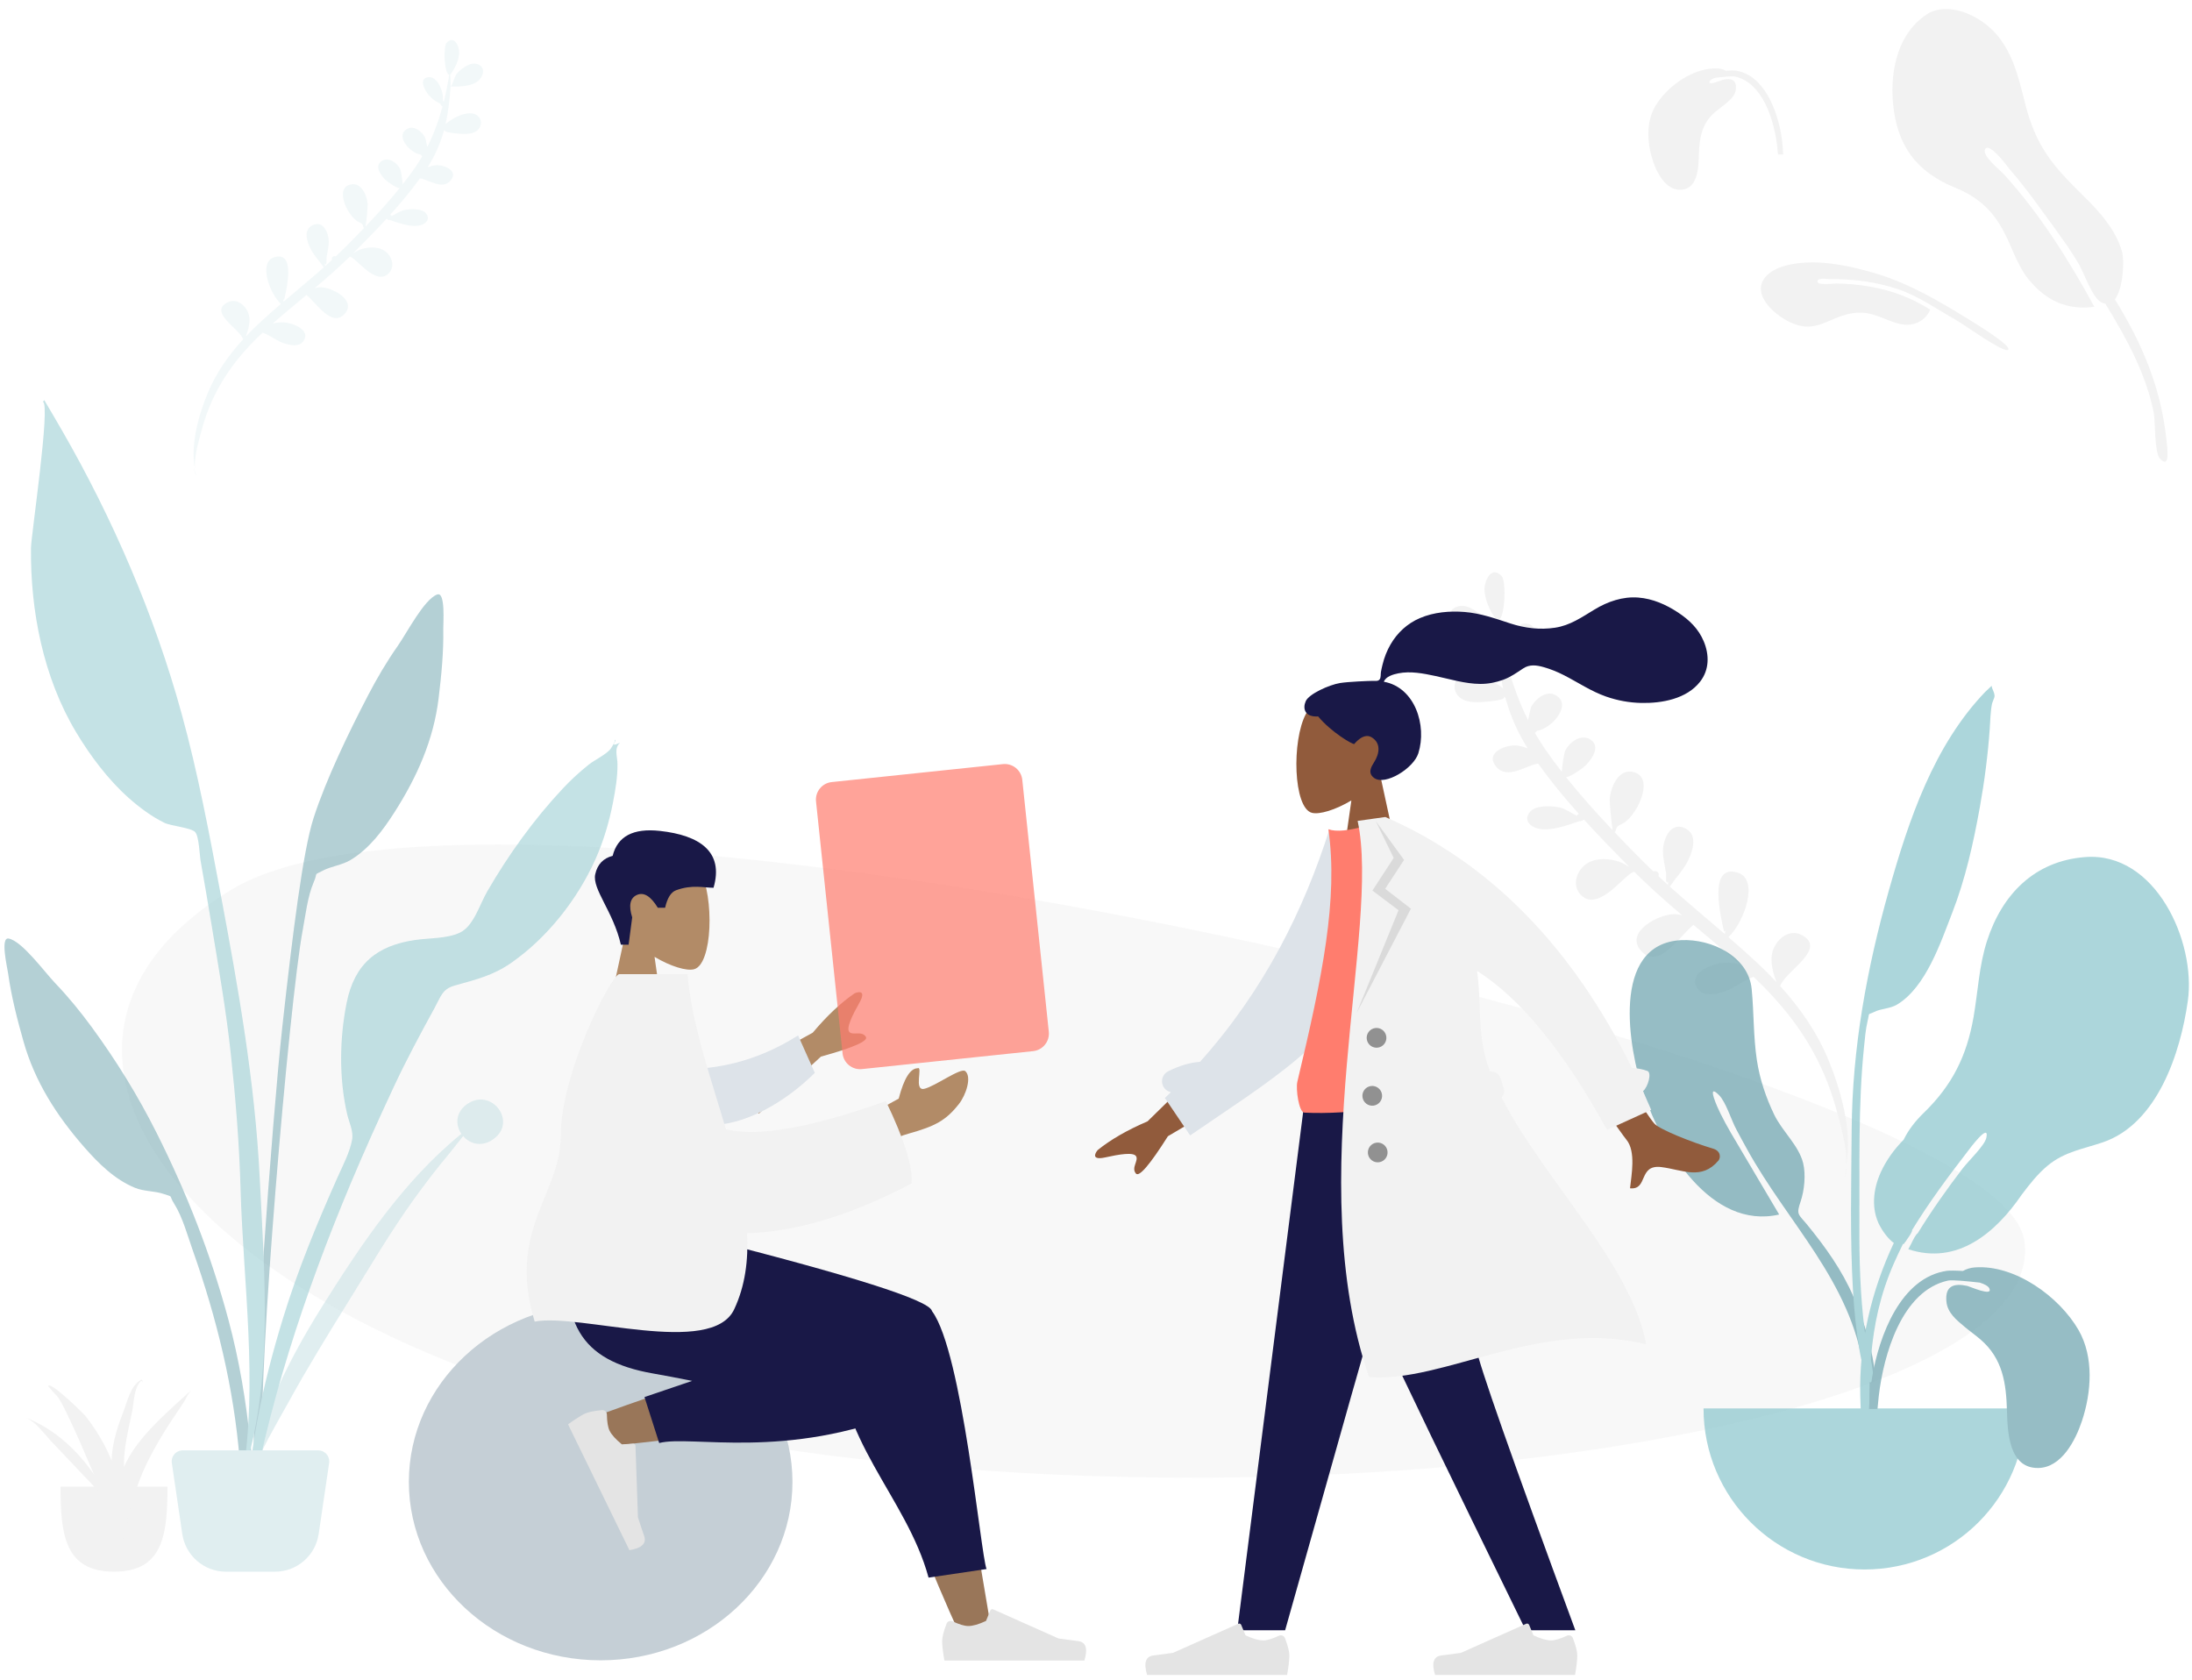 <?xml version="1.0" encoding="UTF-8"?>
<svg width="398px" height="305px" viewBox="0 0 398 305" version="1.1" xmlns="http://www.w3.org/2000/svg" xmlns:xlink="http://www.w3.org/1999/xlink">
    <!-- Generator: Sketch 53.2 (72643) - https://sketchapp.com -->
    <title>Group 5</title>
    <desc>Created with Sketch.</desc>
    <defs>
        <filter x="-0.2%" y="-0.5%" width="100.3%" height="101.0%" filterUnits="objectBoundingBox" id="filter-1">
            <feOffset dx="0" dy="1" in="SourceAlpha" result="shadowOffsetOuter1"></feOffset>
            <feColorMatrix values="0 0 0 0 0.875   0 0 0 0 0.875   0 0 0 0 0.875  0 0 0 1 0" type="matrix" in="shadowOffsetOuter1" result="shadowMatrixOuter1"></feColorMatrix>
            <feMerge>
                <feMergeNode in="shadowMatrixOuter1"></feMergeNode>
                <feMergeNode in="SourceGraphic"></feMergeNode>
            </feMerge>
        </filter>
    </defs>
    <g id="Gratitude-V1---Web-Landing-Pages" stroke="none" stroke-width="1" fill="none" fill-rule="evenodd">
        <g id="Splash_1-Copy-2" transform="translate(-1018, -140)">
            <g id="Group-Copy-3" filter="url(#filter-1)" transform="translate(2, 2)">
                <g id="Text-Block" transform="translate(250, 133)">
                    <g id="Group-5">
                        <g transform="translate(758, 0)">
                            <g id="Scene/Plants">
                                <g id="Background-Shape-2" opacity="0.505" stroke-width="1" transform="translate(30.146, 157.335)" fill="#F2F2F2">
                                    <path d="M345.397,71.802 C350.433,103.895 228.279,124.828 123.138,110.219 C17.997,95.611 -30.237,38.563 19.935,8.165 C70.106,-22.232 340.36,39.71 345.397,71.802 Z" id="Background-Shape"></path>
                                </g>
                                <path d="M342.411,116.127 C344.429,115.255 346.991,116.523 345.762,119.044 C344.446,121.743 340.113,121.55 337.67,121.367 C337.916,121.367 338.837,118.877 339.127,118.508 C339.982,117.422 341.171,116.664 342.411,116.127 Z M317.16,164.432 C316.641,164.83 317.117,164.469 317.16,164.432 Z M343.651,128.712 C344.756,129.652 344.729,131.208 343.734,132.21 C342.549,133.403 340.508,133.25 338.988,133.048 C338.301,132.957 334.631,132.468 335.536,131.911 C335.468,131.933 335.324,131.987 335.17,132.063 C335.074,132.354 334.973,132.644 334.869,132.932 C334.89,132.946 334.908,132.961 334.931,132.974 C334.906,132.962 334.889,132.949 334.868,132.937 C333.828,135.819 332.42,138.54 330.632,141.062 C331.263,140.851 331.913,140.7 332.566,140.652 C334.501,140.51 338.467,142.216 336.183,144.663 C333.992,147.009 330.92,144.208 328.599,143.722 C326.163,146.771 323.501,149.676 320.724,152.473 C320.882,152.532 321.018,152.644 321.09,152.812 C322.17,152.333 323.307,151.627 324.292,151.471 C325.712,151.247 328.603,151.217 329.599,152.531 C330.825,154.146 329.359,155.329 327.8,155.545 C325.539,155.857 322.667,154.611 320.553,153.759 C320.304,153.79 320.039,153.703 319.889,153.498 C319.842,153.48 319.795,153.462 319.749,153.445 C316.94,156.226 314.035,158.905 311.149,161.524 C311.178,161.524 311.208,161.523 311.238,161.523 C311.978,161.092 312.765,160.747 313.607,160.589 C315.554,160.221 317.817,160.338 319.304,161.811 C320.786,163.278 321.21,165.73 319.52,167.201 C316.138,170.146 311.768,162.798 310.159,162.416 C307.229,165.048 304.147,167.488 301.023,169.874 C301.368,169.788 301.72,169.731 302.082,169.715 C305.03,169.588 311.727,173.545 307.942,176.895 C304.643,179.814 301.323,173.689 298.903,171.481 C295.96,173.703 293.002,175.908 290.12,178.209 C291.643,177.889 293.098,177.906 294.683,178.477 C296.323,179.069 298.947,180.468 297.775,182.663 C296.584,184.895 293.409,183.685 291.765,182.87 C290.868,182.426 289.099,180.992 287.514,180.344 C282.901,184.264 278.853,188.635 275.689,193.869 C273.713,197.137 272.159,200.657 271.004,204.299 C270.267,206.623 268.851,210.517 268.932,213.597 C268.1,207.397 270.573,200.134 273.107,194.764 C275.438,189.826 278.762,185.559 282.592,181.761 C281.827,178.98 274.384,174.637 279.09,172.337 C281.589,171.122 283.959,173.48 284.366,175.868 C284.646,177.508 283.983,179.517 283.311,181.06 C284.514,179.904 285.76,178.79 287.04,177.716 C288.809,176.233 290.616,174.797 292.439,173.381 C289.707,170.532 287.393,162.673 291.311,161.613 C297.097,160.053 293.806,170.434 293.306,172.386 C293.193,172.387 293.107,172.348 293.046,172.272 C293.069,172.454 293.096,172.649 293.13,172.847 C296.618,170.152 300.152,167.517 303.58,164.75 C303.297,164.517 302.871,163.659 302.526,163.196 C301.746,162.153 301.005,161.067 300.485,159.866 C299.663,157.97 298.931,154.975 301.424,154.015 C304.135,152.97 305.219,156.37 305.134,158.361 C305.074,159.737 304.631,161.024 304.365,162.363 C304.282,162.78 304.417,164.688 303.887,163.843 C303.899,164.145 303.891,164.363 303.87,164.516 C304.485,164.017 305.097,163.512 305.705,163.003 C305.681,162.933 305.665,162.858 305.665,162.771 C305.665,162.177 306.274,161.979 306.684,162.175 C307.487,161.488 308.283,160.792 309.066,160.08 C310.726,158.572 312.412,157.02 314.088,155.433 C313.759,155.119 313.917,154.716 313.611,154.385 C313.306,154.054 312.681,153.847 312.318,153.536 C311.405,152.753 310.671,151.644 310.156,150.563 C309.304,148.776 308.277,145.069 311.074,144.385 C313.956,143.679 315.213,147.262 315.28,149.465 C315.293,149.891 314.775,153.702 314.458,155.08 C317.561,152.129 320.621,149.059 323.412,145.919 C322.618,145.87 320.452,144.125 320.02,143.657 C318.966,142.516 317.326,140.03 319.339,138.866 C321.129,137.833 323.178,139.572 323.836,141.192 C323.944,141.459 324.246,143.904 324.222,144.993 C325.379,143.66 326.487,142.316 327.522,140.964 C328.213,140.065 328.863,139.14 329.475,138.192 C329.344,138.108 329.224,137.968 329.112,137.795 C326.251,137.154 322.805,132.456 326.279,131.066 C327.933,130.405 329.604,132.036 330.329,133.337 C330.477,133.603 330.672,134.912 330.832,135.946 C332.616,132.792 334.029,129.429 335.152,125.963 C334.903,125.887 334.701,125.684 334.69,125.352 C333.33,124.48 332.258,123.756 331.36,122.168 C330.802,121.182 329.821,118.943 331.635,118.507 C333.996,117.939 335.27,121.567 335.369,123.326 C335.38,123.53 335.349,124.12 335.313,124.661 C335.394,124.654 335.475,124.66 335.555,124.678 C336.203,122.53 336.744,120.348 337.199,118.157 C335.952,117.682 336.081,111.007 336.976,110.102 C338.976,108.077 340.147,111.215 339.961,112.832 C339.742,114.739 338.784,116.433 337.671,117.923 C337.552,118.081 337.584,118.075 337.567,117.845 C337.545,117.957 337.503,118.038 337.444,118.095 C337.445,119.105 337.495,120.141 337.398,121.029 C337.122,123.573 336.69,126.124 336.126,128.619 C335.989,129.226 335.837,129.828 335.671,130.423 C336.736,129.607 338.152,128.908 338.703,128.694 C340.132,128.142 342.32,127.579 343.651,128.712 Z M268.768,213.597 C268.786,214.49 268.904,215.313 269.169,216.001 C268.984,215.224 268.853,214.42 268.768,213.597 Z" id="Leaf-Bottom" fill="#F2F2F2" transform="translate(307.425, 162.722) scale(-1, 1) rotate(-3) translate(-307.425, -162.722) "></path>
                                <path d="M94.821,17.089 C96.263,16.466 98.093,17.372 97.215,19.172 C96.275,21.1 93.18,20.962 91.435,20.831 C91.61,20.831 92.268,19.053 92.475,18.79 C93.086,18.013 93.935,17.472 94.821,17.089 Z M76.765,52.168 C76.247,52.566 76.723,52.205 76.765,52.168 Z M95.974,26.329 C96.781,27.008 96.761,28.134 96.035,28.858 C95.17,29.721 93.679,29.61 92.57,29.464 C92.068,29.398 89.388,29.045 90.049,28.642 C89.999,28.658 89.894,28.697 89.781,28.752 C89.711,28.962 89.638,29.172 89.562,29.381 C89.578,29.391 89.59,29.401 89.607,29.411 C89.589,29.402 89.577,29.393 89.561,29.384 C88.802,31.468 87.774,33.436 86.468,35.259 C86.929,35.106 87.403,34.997 87.88,34.963 C89.293,34.86 92.189,36.093 90.521,37.863 C88.922,39.559 86.678,37.534 84.984,37.183 C83.205,39.387 81.261,41.488 79.234,43.51 C79.349,43.553 79.448,43.634 79.501,43.755 C80.29,43.409 81.12,42.898 81.839,42.786 C82.876,42.624 84.987,42.602 85.714,43.552 C86.609,44.72 85.538,45.575 84.4,45.731 C82.75,45.957 80.653,45.056 79.109,44.44 C78.927,44.462 78.733,44.4 78.624,44.251 C78.59,44.238 78.555,44.225 78.522,44.213 C76.471,46.224 74.35,48.161 72.243,50.054 C72.264,50.054 72.285,50.054 72.308,50.054 C72.848,49.742 73.422,49.493 74.037,49.379 C75.459,49.113 77.111,49.197 78.197,50.262 C79.279,51.323 79.588,53.096 78.355,54.16 C75.885,56.289 72.694,50.976 71.52,50.7 C69.38,52.602 67.13,54.367 64.849,56.092 C65.101,56.03 65.358,55.989 65.622,55.977 C67.775,55.886 72.665,58.747 69.901,61.169 C67.492,63.28 65.068,58.851 63.301,57.254 C61.152,58.861 58.993,60.455 56.888,62.119 C58,61.887 59.062,61.9 60.22,62.313 C61.417,62.741 63.333,63.753 62.477,65.34 C61.607,66.954 59.289,66.078 58.089,65.489 C57.434,65.168 56.143,64.131 54.985,63.663 C51.617,66.497 48.662,69.658 46.351,73.442 C44.908,75.805 43.774,78.351 42.931,80.984 C42.392,82.665 41.358,85.481 41.418,87.707 C40.81,83.225 42.615,77.972 44.466,74.09 C46.167,70.519 48.595,67.434 51.391,64.688 C50.832,62.677 45.398,59.536 48.834,57.873 C50.659,56.994 52.389,58.7 52.687,60.426 C52.891,61.612 52.407,63.065 51.917,64.18 C52.795,63.345 53.705,62.539 54.639,61.763 C55.931,60.69 57.25,59.652 58.581,58.628 C56.587,56.568 54.896,50.885 57.757,50.119 C61.982,48.991 59.579,56.498 59.214,57.909 C59.132,57.909 59.069,57.881 59.024,57.826 C59.041,57.958 59.061,58.099 59.086,58.242 C61.632,56.293 64.213,54.388 66.716,52.388 C66.509,52.219 66.199,51.598 65.946,51.264 C65.377,50.509 64.836,49.724 64.456,48.856 C63.856,47.485 63.321,45.319 65.142,44.625 C67.121,43.869 67.913,46.328 67.85,47.767 C67.807,48.762 67.483,49.693 67.289,50.661 C67.228,50.963 67.327,52.343 66.94,51.731 C66.948,51.95 66.943,52.107 66.927,52.218 C67.377,51.857 67.823,51.492 68.267,51.124 C68.25,51.073 68.239,51.019 68.239,50.956 C68.239,50.526 68.683,50.384 68.982,50.525 C69.568,50.029 70.15,49.525 70.722,49.011 C71.934,47.92 73.164,46.798 74.388,45.65 C74.148,45.423 74.264,45.132 74.04,44.892 C73.817,44.653 73.361,44.504 73.096,44.279 C72.429,43.713 71.894,42.91 71.517,42.129 C70.896,40.837 70.146,38.156 72.188,37.662 C74.292,37.151 75.21,39.742 75.259,41.335 C75.269,41.643 74.89,44.399 74.659,45.395 C76.924,43.261 79.158,41.041 81.196,38.771 C80.617,38.735 79.035,37.473 78.719,37.135 C77.95,36.31 76.752,34.513 78.223,33.671 C79.53,32.924 81.026,34.182 81.506,35.353 C81.585,35.546 81.805,37.314 81.788,38.101 C82.633,37.138 83.441,36.166 84.198,35.188 C84.702,34.538 85.176,33.869 85.623,33.183 C85.528,33.123 85.44,33.022 85.359,32.897 C83.269,32.433 80.753,29.036 83.29,28.031 C84.497,27.553 85.717,28.732 86.247,29.673 C86.355,29.866 86.497,30.812 86.614,31.559 C87.916,29.279 88.948,26.847 89.768,24.341 C89.587,24.287 89.439,24.14 89.431,23.9 C88.438,23.269 87.655,22.746 86.999,21.597 C86.592,20.884 85.876,19.265 87.201,18.95 C88.924,18.54 89.855,21.162 89.927,22.434 C89.935,22.582 89.912,23.009 89.886,23.4 C89.945,23.395 90.005,23.399 90.063,23.412 C90.536,21.859 90.931,20.281 91.263,18.697 C90.352,18.354 90.447,13.527 91.1,12.873 C92.56,11.408 93.416,13.678 93.28,14.847 C93.12,16.225 92.421,17.45 91.608,18.528 C91.521,18.642 91.544,18.637 91.532,18.471 C91.516,18.552 91.485,18.611 91.442,18.652 C91.443,19.382 91.479,20.132 91.409,20.774 C91.207,22.613 90.891,24.457 90.48,26.262 C90.38,26.701 90.269,27.136 90.147,27.566 C90.925,26.976 91.959,26.47 92.361,26.316 C93.405,25.916 95.002,25.509 95.974,26.329 Z M41.26,87.523 C41.278,88.119 41.396,88.668 41.661,89.126 C41.476,88.608 41.345,88.072 41.26,87.523 Z" id="Leaf-Top" fill="#C1DEE2" opacity="0.2" transform="translate(69.352, 50.761) rotate(-3) translate(-69.352, -50.761) "></path>
                                <g id="Plant-Right" opacity="0.7" stroke-width="1" transform="translate(302.086, 128.323)">
                                    <path d="M32.009,45.283 C26.541,45.573 20.148,49.455 20.189,55.428 C20.219,59.768 20.799,64.038 20.598,68.396 C20.437,71.879 19.679,75.285 18.503,78.566 C17.372,81.721 14.639,84.592 14.196,87.882 C13.913,89.979 14.494,92.825 15.39,94.752 C16.48,97.095 16.016,96.95 14.568,99.164 C11.73,103.504 9.227,107.911 7.655,112.903 C5.389,120.094 4.275,128.337 6.175,135.748 C6.417,136.689 6.944,140.101 8.286,140.203 C9.784,140.316 8.89,138.427 8.745,137.801 C7.82,133.811 7.004,130.323 7.176,126.153 C7.839,110.064 18.108,98.43 24.096,84.204 C24.43,83.468 25.115,81.726 25.598,80.574 C26.36,78.755 26.964,75.383 28.106,73.973 C30.258,71.318 28.556,76.38 28.184,77.352 C27.714,78.58 27.193,79.888 26.694,80.974 C24.415,86.004 21.859,91.501 19.504,96.686 C32.205,98.208 39.373,82.379 41.671,72.225 C43.564,63.86 44.861,44.631 32.009,45.283" id="Leaf-Me-Alone!" fill="#69A1AC" transform="translate(24.036, 92.737) scale(-1, 1) rotate(6) translate(-24.036, -92.737) "></path>
                                    <path d="M84.447,31.295 C75.305,32.02 69.435,38.053 66.703,46.491 C65.23,51.038 65.062,55.71 64.243,60.383 C63.012,67.414 60.364,72.742 55.187,77.751 C53.584,79.302 52.403,80.895 51.563,82.599 C49.895,84.3 48.444,86.225 47.378,88.579 C46.016,91.585 45.63,95.192 47.203,98.189 C47.626,98.995 48.681,100.612 49.774,101.347 C45.681,110.064 43.43,119.611 43.684,129.146 C43.837,134.901 44.118,140.659 44.446,146.408 C44.534,147.951 45.037,150.5 45.792,147.911 C46.483,145.544 45.616,141.827 45.536,139.353 C45.146,127.303 44.813,116.346 49.773,105.088 C50.293,103.908 50.845,102.738 51.419,101.576 C51.453,101.557 51.484,101.533 51.516,101.51 C51.538,101.527 51.558,101.545 51.58,101.562 C51.616,101.496 51.666,101.419 51.725,101.332 C51.89,101.162 52.034,100.947 52.17,100.707 C52.61,100.097 53.108,99.381 53.111,98.989 C53.111,98.986 53.109,98.981 53.109,98.978 C56.18,93.965 59.697,89.229 63.29,84.585 C63.263,84.619 67.187,79.276 66.58,82.231 C66.288,83.655 63.401,86.366 62.236,87.874 C59.657,91.229 56.629,95.481 54.113,99.591 C53.774,99.786 53.296,100.741 52.95,101.453 C52.759,101.814 52.581,102.177 52.406,102.494 C61.321,105.439 68.257,99.506 72.986,92.604 C72.992,92.596 72.997,92.588 73.003,92.58 C74.442,90.673 75.916,88.779 77.758,87.271 C80.831,84.756 84.121,84.312 87.744,83.074 C97.625,79.698 101.825,66.894 103.159,57.393 C104.665,46.674 97.302,30.238 84.447,31.295" id="Leaf-Me-Alone!" fill="#89C5CC"></path>
                                    <path d="M74.946,3.318 C64.295,11.683 57.92,24.466 52.593,36.576 C46.644,50.103 42.011,64.036 39.853,78.665 C38.435,88.277 36.812,97.921 36.023,107.61 C35.743,111.051 35.603,114.517 35.669,117.969 C35.675,118.253 35.825,125.962 37.23,124.368 C38.029,123.461 37.089,116.373 37.105,115.217 C37.197,108.705 37.915,102.232 38.861,95.793 C40.417,85.19 41.588,74.589 44.149,64.167 C44.531,62.611 44.891,60.971 45.483,59.479 C46.112,57.893 45.504,58.539 46.892,58.071 C48.241,57.616 49.786,57.925 51.204,57.316 C56.832,54.901 60.62,47.196 63.43,42.187 C66.643,36.458 68.986,30.197 71.029,23.98 C72.529,19.412 73.786,14.839 74.794,10.141 C75.111,8.66 75.337,7.097 75.838,5.667 C75.973,5.281 76.469,4.635 76.504,4.282 C76.578,3.534 76.191,3.034 76.242,2.404 C75.803,2.699 75.371,3.004 74.946,3.318" id="Leaf-Me-Alone!" fill="#89C5CC" transform="translate(56.083, 63.494) rotate(-8) translate(-56.083, -63.494) "></path>
                                    <path d="M15.223,131.395 C15.223,147.545 28.315,160.638 44.466,160.638 C60.617,160.638 73.709,147.545 73.709,131.395" id="Base" fill="#89C5CC"></path>
                                    <path d="M46.812,131.488 L45.267,131.488 C45.374,129.549 45.516,127.614 45.84,125.697 C47.08,118.365 50.955,107.596 59.456,106.406 C59.77,106.361 60.923,106.354 62.321,106.436 C62.983,106.066 63.725,105.842 64.507,105.791 C71.744,105.257 79.827,111.096 83.318,117.172 C86.132,122.071 85.658,128.504 83.92,133.709 C82.756,137.194 80.215,142.162 75.978,142.21 C70.678,142.271 70.422,135.72 70.32,131.89 C70.184,126.798 69.54,122.362 65.528,118.892 C64.593,118.083 63.571,117.372 62.626,116.575 C61.147,115.327 59.513,114.049 59.322,111.984 C59.059,109.136 60.667,108.623 63.122,109.153 C63.54,109.243 67.756,111.134 67.132,109.639 C66.941,109.182 66.245,108.82 65.367,108.549 C63.094,108.302 60.383,108.015 59.603,108.187 C51.193,110.032 47.918,121.682 47.048,129.084 C46.954,129.883 46.878,130.685 46.812,131.488 Z" id="Leaf-Me-Alone!" fill="#69A1AC"></path>
                                </g>
                                <g id="Plant-Left" opacity="0.5" stroke-width="1" transform="translate(8.813, 76.647)">
                                    <path d="M71.395,44.644 C73.078,42.244 76.202,36.147 78.572,35.29 C80.098,34.737 79.653,40.452 79.672,41.542 C79.745,45.757 79.335,49.946 78.828,54.127 C77.915,61.666 74.929,68.38 70.834,74.797 C68.726,78.099 66.255,81.44 62.831,83.501 C61.255,84.449 59.359,84.608 57.803,85.426 C55.991,86.377 56.978,85.608 56.161,87.497 C55.027,90.119 54.664,93.502 54.139,96.3 C51.729,109.143 45.895,177.04 46.907,190.105 C46.997,191.263 45.382,191.54 45.301,190.126 C44.873,182.63 48.58,130.723 50.451,113.747 C52.321,96.772 54.214,81.775 56.112,75.902 C58.414,68.777 62.572,60.208 66.034,53.564 C67.642,50.477 69.394,47.496 71.395,44.644 Z" id="Leaf" fill="#69A1AC"></path>
                                    <path d="M83.89,127.901 C88.27,124.685 93.012,130.754 89.048,133.971 C86.857,135.748 84.566,135.116 83.276,133.634 C82.439,134.655 81.655,135.722 80.902,136.623 C78.608,139.37 76.44,142.182 74.368,145.059 C70.063,151.038 66.374,157.353 62.517,163.554 C58.71,169.673 54.934,175.824 51.484,182.098 C48.561,187.414 44.665,193.668 43.665,199.496 C45.183,187.136 50.944,175.256 57.805,164.36 C64.61,153.553 72.419,141.751 82.955,133.223 C81.883,131.646 81.853,129.395 83.89,127.901 Z" id="Leaf" fill="#C1DEE2"></path>
                                    <path d="M0.766,97.757 C3.218,98.237 7.223,103.782 9.244,105.895 C11.645,108.405 13.824,111.082 15.877,113.885 C20.299,119.921 24.252,126.337 27.614,133.029 C33.096,143.938 37.487,155.136 40.674,167.014 C42.624,174.286 43.887,181.823 44.636,189.307 C44.777,190.718 46.257,201.6 44.125,201.893 C42.207,202.157 42.799,193.63 42.707,192.47 C41.661,179.385 38.528,166.653 34.17,154.319 C33.221,151.632 32.339,148.341 30.821,145.924 C29.728,144.182 30.813,144.789 28.892,144.13 C27.242,143.564 25.363,143.702 23.674,143.009 C20.004,141.504 17.066,138.583 14.49,135.644 C9.484,129.933 5.518,123.755 3.45,116.437 C2.303,112.379 1.249,108.298 0.664,104.115 C0.513,103.034 -0.812,97.448 0.766,97.757 Z" id="Leaf" fill="#69A1AC"></path>
                                    <path d="M10.44,5.495 C19.674,21.508 27.261,39.098 32.161,56.915 C35.13,67.71 37.206,78.787 39.268,89.784 C42.462,106.811 45.483,123.837 46.342,141.167 C47.206,158.598 48.916,178.701 43.208,195.49 C46.059,178.445 43.345,160.302 42.864,143.152 C42.635,134.965 41.969,126.857 41.096,118.718 C40.249,110.822 38.865,102.964 37.576,95.13 C36.948,91.315 36.289,87.506 35.617,83.699 C35.417,82.563 35.332,79.192 34.612,78.416 C33.887,77.635 30.186,77.317 29.025,76.743 C26.686,75.589 24.485,73.949 22.538,72.217 C18.805,68.896 15.557,64.556 12.994,60.278 C7.063,50.38 4.692,38.301 4.811,26.837 C4.834,24.612 8.414,0.645 6.976,0.315 C7.063,0.214 7.145,0.109 7.222,0 C8.31,1.822 9.378,3.657 10.44,5.495 Z" id="Leaf" fill="#89C5CC"></path>
                                    <path d="M110.102,63.249 C110.244,63.043 111.171,61.614 110.704,61.705 C111.655,61.519 109.397,63.282 111.766,62.2 C110.641,63.262 111.29,64.642 111.305,66.072 C111.329,68.393 110.941,70.695 110.504,72.967 C109.813,76.557 108.784,80.048 107.29,83.387 C104.035,90.665 98.507,97.67 91.944,102.22 C88.704,104.466 85.528,105.231 81.833,106.265 C79.499,106.919 79.314,108.126 78.075,110.391 C75.496,115.108 72.962,119.809 70.688,124.685 C67.971,130.508 65.335,136.338 62.847,142.263 C54.468,162.223 47.649,182.902 44.067,204.303 C43.98,191.691 46.897,178.703 50.577,166.682 C53.258,157.924 56.747,149.482 60.47,141.125 C61.372,139.1 62.738,136.496 63.121,134.261 C63.39,132.695 62.57,131.189 62.194,129.539 C60.731,123.114 60.835,115.917 62.121,109.458 C63.538,102.336 67.636,99.03 74.569,98.021 C77.104,97.652 80.326,97.788 82.651,96.707 C85.184,95.529 86.229,91.66 87.669,89.176 C91.538,82.504 96.134,76.104 101.412,70.482 C102.874,68.926 104.445,67.489 106.113,66.158 C107.164,65.318 109.385,64.283 110.102,63.249 Z" id="Leaf" fill="#89C5CC"></path>
                                    <path d="M32.365,190.682 L56.968,190.682 C58.074,190.682 58.971,191.579 58.971,192.685 C58.971,192.783 58.964,192.881 58.949,192.978 L57.048,205.872 C56.468,209.803 53.095,212.715 49.122,212.715 L40.211,212.715 C36.237,212.715 32.864,209.803 32.285,205.872 L30.383,192.978 C30.222,191.883 30.978,190.865 32.072,190.704 C32.169,190.69 32.267,190.682 32.365,190.682 Z" id="Base" fill="#C1DEE2"></path>
                                </g>
                                <g id="Maceta" stroke-width="1" transform="translate(12.819, 254.51)" fill="#F2F2F2">
                                    <path d="M6.176,19.411 C6.176,27.939 6.849,34.852 15.882,34.852 C24.914,34.852 25.587,27.939 25.587,19.411" id="Base"></path>
                                    <path d="M18.569,14.091 C18.238,14.663 17.943,15.247 17.682,15.84 C17.673,14.619 17.74,13.389 17.924,12.143 C18.239,10.008 18.721,7.884 19.173,5.764 C19.498,4.24 19.477,1.503 20.71,0.289 C21.049,0.026 21.13,0.541 21.13,0.764 C21.134,0.812 21.129,-0.148 20.801,0.02 C18.85,1.027 18.217,4.196 17.593,5.782 C16.681,8.098 15.906,10.465 15.587,12.874 C15.506,13.483 15.462,14.091 15.452,14.699 C15.386,14.536 15.323,14.372 15.254,14.211 C14.128,11.569 12.609,8.992 10.713,6.615 C10.247,6.031 4.38,0.26 3.921,1.143 C3.966,1.272 4.061,1.378 4.206,1.463 C4.214,1.472 4.214,1.467 4.21,1.453 C4.554,2.009 5.534,2.869 5.839,3.356 C6.607,4.584 7.204,5.886 7.81,7.164 C9.091,9.863 10.28,12.59 11.432,15.323 C11.701,15.959 11.98,16.592 12.266,17.223 C9.325,12.981 5.401,9.13 -1.42108547e-14,6.925 C1.845,7.864 3.054,9.629 4.3,10.981 C5.802,12.612 7.385,14.199 8.89,15.827 C10.666,17.749 12.755,19.772 14.463,21.899 C16.117,25.372 17.725,28.849 18.717,32.5 C18.31,31.238 18.685,29.495 18.616,28.171 C18.56,27.117 18.437,26.072 18.268,25.029 C18.477,25.5 18.657,25.971 18.738,26.409 C18.664,25.674 18.578,24.944 18.486,24.218 C18.723,23.538 18.954,22.904 19.111,22.381 C19.914,19.701 20.87,17.066 22.173,14.499 C23.378,12.123 24.76,9.778 26.266,7.505 C26.968,6.445 27.681,5.389 28.388,4.331 C28.852,3.639 29.293,2.53 29.938,1.866 C25.769,5.678 21.214,9.517 18.569,14.091" id="Fill-27"></path>
                                </g>
                                <g id="Top-Leaves" stroke-width="1" transform="translate(307.294, 0)" fill="#F2F2F2">
                                    <path d="M84.709,54.847 C84.805,50.686 83.1,46.852 81.214,43.233 C77.54,36.187 75.703,31.972 76.297,23.605 C76.646,18.684 77.064,13.485 74.552,9.016 C72.723,5.762 68.887,2.281 64.836,2.87 C58.424,4.33 54.844,10.44 53.472,16.507 C51.771,24.026 53.719,29.636 59.397,34.454 C62.596,37.168 64.401,39.963 65.273,44.097 C65.972,47.402 65.773,51.192 66.968,54.371 C68.753,59.123 71.977,62.025 76.825,62.907 C75.076,53.489 72.618,43.757 68.676,35.025 C68.322,34.16 65.78,30.467 66.838,29.534 C68.003,28.507 69.926,34.412 69.911,34.376 C71.028,37 71.971,39.709 72.877,42.43 C72.872,42.43 72.867,42.43 72.862,42.431 C73.797,45.224 74.709,48.046 75.579,50.887 C75.917,52.079 76.234,53.277 76.515,54.492 C76.928,56.274 76.976,60.968 78.147,62.361 C78.397,62.659 78.652,62.863 78.908,62.997 C79.377,64.962 79.815,66.932 80.198,68.906 C81.199,74.06 81.778,79.348 81.129,84.59 C80.94,86.119 78.993,91.44 79.638,92.799 C80.817,95.283 81.48,91.452 81.731,90.312 C83.812,80.873 83.06,72.012 80.79,62.771 C82.877,61.334 84.671,56.532 84.709,54.847" id="Leaf" transform="translate(68.796, 48.212) rotate(-18) translate(-68.796, -48.212) "></path>
                                    <path d="M46.412,40.323 C43.367,40.769 40.493,44.618 39.074,47.184 C37.319,50.359 36.095,53.982 35.173,57.47 C33.654,63.216 33.449,69.594 33.43,75.478 C33.427,76.188 33.28,84.85 34.292,84.708 C35.296,84.567 34.66,75.576 34.746,73.714 C34.928,69.74 34.656,65.822 35.588,61.899 C36.552,57.837 38.321,54.009 40.557,50.5 C40.844,50.05 41.451,48.376 42.141,48.762 C42.815,49.141 40.947,51.371 40.681,51.804 C39.585,53.594 38.634,55.49 37.846,57.437 C36.37,61.085 35.603,64.903 35.629,68.835 C37.946,69.19 39.965,67.833 40.743,65.572 C41.414,63.618 41.48,61.344 42.243,59.496 C42.768,58.223 43.604,57.143 44.626,56.229 C47.323,53.818 50.138,53.215 50.942,49.215 C51.572,46.079 50.789,39.686 46.412,40.323" id="Leaf" transform="translate(42.277, 62.494) scale(-1, 1) rotate(58) translate(-42.277, -62.494) "></path>
                                    <path d="M0.942,32.047 L1.82076576e-13,32.047 C0.066,30.852 0.152,29.658 0.354,28.476 C1.111,24.045 3.479,17.536 8.673,16.817 C8.864,16.79 9.569,16.785 10.423,16.835 C10.828,16.611 11.281,16.476 11.758,16.445 C16.18,16.122 21.118,19.651 23.251,23.324 C24.971,26.285 24.681,30.173 23.619,33.319 C22.908,35.425 21.356,38.427 18.767,38.457 C15.529,38.493 15.373,34.534 15.31,32.219 C15.227,29.142 14.834,26.461 12.382,24.363 C11.811,23.875 11.187,23.445 10.61,22.963 C9.706,22.208 8.707,21.436 8.591,20.188 C8.43,18.467 9.413,18.157 10.912,18.477 C11.168,18.531 13.744,19.675 13.362,18.771 C13.246,18.495 12.821,18.276 12.284,18.112 C10.895,17.963 9.239,17.789 8.763,17.893 C3.624,19.008 1.623,26.05 1.092,30.523 C1.032,31.03 0.984,31.538 0.942,32.047 Z" id="Leaf-Me-Alone!" transform="translate(12.239, 27.441) scale(-1, 1) translate(-12.239, -27.441) "></path>
                                </g>
                            </g>
                            <g id="Group-2" transform="translate(60.089, 115.6)">
                                <g id="Group" transform="translate(0, 25.8)">
                                    <g id="Head/Front/Short-2" transform="translate(33.3, 2.6)">
                                        <g id="Head" stroke-width="1" transform="translate(24.436, 13.897)" fill="#B28B67">
                                            <path d="M3.739,15.461 C1.654,13.037 0.242,10.065 0.478,6.736 C1.158,-2.858 14.638,-0.747 17.261,4.095 C19.883,8.937 19.571,21.219 16.182,22.084 C14.831,22.429 11.952,21.584 9.021,19.834 L10.861,32.725 L0,32.725 L3.739,15.461 Z"></path>
                                        </g>
                                        <path d="M27.341,31.518 C25.977,25.51 22.094,21.415 22.687,18.73 C23.083,16.94 24.136,15.827 25.849,15.391 C26.734,11.842 29.59,10.332 34.417,10.862 C41.657,11.657 46.076,14.635 44.167,21.189 C42.413,21.189 40.296,20.561 37.367,21.638 C36.438,21.979 35.774,23.039 35.374,24.816 L34.05,24.816 C32.766,22.707 31.5,21.932 30.251,22.491 C29.003,23.05 28.719,24.408 29.4,26.565 L28.748,31.518 L27.341,31.518 Z" id="Hair" fill="#191847"></path>
                                    </g>
                                    <g id="Bottom/Sitting/Sweat-Pants" transform="translate(0, 87.134)">
                                        <g id="Objects/Seat/Ball" transform="translate(4.507, 18.753)" fill="#C5CFD6">
                                            <ellipse id="Ballsy-Ball" cx="52.465" cy="25.778" rx="34.826" ry="32.388"></ellipse>
                                        </g>
                                        <path d="M122.36,72.627 C116.586,59.965 112.41,48.94 110.734,43.122 C107.864,33.162 105.681,24.398 105.129,21.125 C103.813,13.32 115.252,12.865 116.764,16.744 C119.052,22.615 123.047,41.905 127.847,71.041 L122.36,72.627 Z M55.382,32.89 C60.68,30.816 79.233,24.323 88.181,22.486 C90.752,21.958 93.244,21.468 95.588,21.025 C102.552,19.707 106.16,32.155 99.453,33.112 C82.748,35.494 59.066,37.954 57.039,38.23 C54.199,38.616 52.052,34.194 55.382,32.89 Z" id="Skin" fill="#997659"></path>
                                        <path d="M99.862,17.599 L71.205,3.146 L71.205,0 L74.614,0 C102.338,6.999 116.505,11.485 117.114,13.456 C117.121,13.478 117.127,13.499 117.132,13.52 C117.146,13.538 117.16,13.557 117.174,13.575 C122.668,21.061 125.958,57.61 127.038,60.347 L116.51,61.903 C112.483,47.107 99.598,36.799 99.94,19.078 C99.847,18.558 99.824,18.065 99.862,17.599 Z" id="Leg-Back" fill="#191847"></path>
                                        <path d="M73.586,26.183 C70.964,25.663 68.55,25.199 66.484,24.84 C53.138,22.52 49.246,15.443 51.547,-6.21233086e-15 L76.137,-4.97379915e-14 C80.153,1.143 101.028,9.816 111.859,14.429 C119.027,17.482 116.767,28.488 112.708,31.353 C112.686,31.528 112.613,31.648 112.483,31.701 C90.646,40.668 73.371,35.963 67.6,37.466 L64.931,29.124 L73.586,26.183 Z" id="Leg-Front" fill="#191847"></path>
                                        <g id="Accessories/Shoe/Flat-Sneaker" transform="translate(64.878, 41.672) rotate(64) translate(-64.878, -41.672) translate(51.132, 32.742)" fill="#E4E4E4">
                                            <path d="M1.246,11.344 C0.716,12.742 0.451,13.784 0.451,14.469 C0.451,15.282 0.586,16.468 0.857,18.027 C1.8,18.027 10.272,18.027 26.275,18.027 C26.936,15.843 26.555,14.664 25.131,14.49 C23.708,14.316 22.526,14.159 21.585,14.018 L9.723,8.73 C9.521,8.64 9.285,8.731 9.194,8.933 C9.193,8.937 9.191,8.94 9.19,8.944 L8.411,10.833 C7.093,11.448 6.023,11.755 5.199,11.755 C4.512,11.755 3.557,11.471 2.333,10.902 L2.333,10.902 C1.932,10.715 1.455,10.889 1.269,11.29 C1.261,11.308 1.253,11.326 1.246,11.344 Z" id="shoe"></path>
                                        </g>
                                        <g id="Accessories/Shoe/Flat-Sneaker" transform="translate(118.526, 58.937)" fill="#E4E4E4">
                                            <path d="M1.246,11.344 C0.716,12.742 0.451,13.784 0.451,14.469 C0.451,15.282 0.586,16.468 0.857,18.027 C1.8,18.027 10.272,18.027 26.275,18.027 C26.936,15.843 26.555,14.664 25.131,14.49 C23.708,14.316 22.526,14.159 21.585,14.018 L9.723,8.73 C9.521,8.64 9.285,8.731 9.194,8.933 C9.193,8.937 9.191,8.94 9.19,8.944 L8.411,10.833 C7.093,11.448 6.023,11.755 5.199,11.755 C4.512,11.755 3.557,11.471 2.333,10.902 L2.333,10.902 C1.932,10.715 1.455,10.889 1.269,11.29 C1.261,11.308 1.253,11.326 1.246,11.344 Z" id="shoe"></path>
                                        </g>
                                    </g>
                                    <g id="Body/Pointing-Forward" transform="translate(9, 39.471)">
                                        <path d="M70.953,19.158 L86.478,10.629 C89.059,7.554 91.603,5.165 94.108,3.464 C94.874,3.143 96.213,2.949 94.961,5.178 C93.709,7.408 92.492,9.809 93.13,10.496 C93.767,11.183 95.358,10.223 96.119,11.364 C96.627,12.125 93.909,13.327 87.967,14.97 L76.686,25.331 L70.953,19.158 Z M95.267,26.354 L102.087,22.597 C103.043,18.944 104.187,17.107 105.518,17.084 C106.54,16.607 104.76,21.222 106.698,20.822 C108.636,20.421 113.366,16.893 114.181,17.609 C115.386,18.669 114.311,21.924 113.044,23.543 C110.677,26.569 108.717,27.604 103.872,28.959 C101.339,29.667 98.6,31.087 95.656,33.219 L95.267,26.354 Z" id="Skin" fill="#B28B67"></path>
                                        <path d="M63.896,15.597 C69.276,16.39 76.618,16.387 85.031,12.731 L86.968,19.92 C80.866,24.333 72.772,27.47 66.32,26.261 C61.236,25.309 59.607,18.698 63.896,15.597 Z" id="Sleeve" fill="#DDE3E9" transform="translate(74.2, 19.627) rotate(-9) translate(-74.2, -19.627) "></path>
                                        <path d="M70.714,28.159 C76.487,29.603 86.168,27.9 99.756,23.049 C103.127,30.044 104.685,35.031 104.43,38.01 C92.774,44.118 82.783,46.841 74.552,47.021 C74.813,51.92 74.219,56.582 72.222,60.842 C68.116,69.599 44.076,61.489 35.993,63.085 C30.931,46.594 40.718,39.893 40.726,29.341 C40.735,17.786 49.984,-1.42108547e-13 51.345,-1.42108547e-13 L63.755,-2.66782066e-14 C64.44,8.825 67.886,18.55 70.714,28.159 Z" id="Clothes" fill="#F2F2F2"></path>
                                    </g>
                                    <path d="M101.582,2.819 L132.828,2.825 C134.598,2.825 136.032,4.259 136.032,6.029 L136.041,52.02 C136.042,53.79 134.607,55.225 132.837,55.225 C132.837,55.225 132.837,55.225 132.836,55.225 L101.591,55.219 C99.821,55.218 98.387,53.784 98.386,52.014 L98.377,6.023 C98.377,4.253 99.811,2.818 101.581,2.818 C101.582,2.818 101.582,2.818 101.582,2.818 Z" id="Rectangle" fill="#FF7D6E" fill-rule="nonzero" opacity="0.7" transform="translate(117.209, 29.022) rotate(-6) translate(-117.209, -29.022) "></path>
                                </g>
                                <g id="Head/Front/Airy" transform="translate(196.091, 23.4) scale(-1, 1) translate(-196.091, -23.4) translate(165.445, 0)">
                                    <g id="Head" stroke-width="1" transform="translate(24.436, 13.897)" fill="#915B3C">
                                        <path d="M3.739,15.461 C1.654,13.037 0.242,10.065 0.478,6.736 C1.158,-2.858 14.638,-0.747 17.261,4.095 C19.883,8.937 19.571,21.219 16.182,22.084 C14.831,22.429 11.952,21.584 9.021,19.834 L10.861,32.725 L0,32.725 L3.739,15.461 Z"></path>
                                    </g>
                                    <path d="M35.507,12.411 C34.075,12.178 30.221,12.018 29.51,12.019 C29.056,12.019 28.564,12.121 28.295,11.708 C28.075,11.37 28.155,10.798 28.09,10.405 C28.013,9.949 27.905,9.499 27.795,9.05 C27.483,7.772 27.011,6.556 26.351,5.415 C25.112,3.273 23.296,1.596 21.005,0.62 C18.474,-0.458 15.61,-0.705 12.888,-0.486 C9.975,-0.252 7.338,0.7 4.588,1.597 C1.967,2.451 -0.779,2.787 -3.52,2.37 C-6.282,1.95 -8.369,0.467 -10.698,-0.94 C-13.083,-2.381 -15.809,-3.324 -18.628,-3.107 C-21.26,-2.905 -23.685,-1.828 -25.861,-0.39 C-27.898,0.955 -29.578,2.574 -30.526,4.852 C-31.547,7.303 -31.546,9.993 -29.868,12.159 C-27.435,15.298 -22.92,16.11 -19.164,16.029 C-16.991,15.983 -14.857,15.59 -12.806,14.875 C-10.07,13.922 -7.706,12.306 -5.147,10.996 C-3.945,10.38 -2.704,9.875 -1.403,9.511 C-0.14,9.158 1.104,8.996 2.247,9.752 C3.457,10.551 4.541,11.336 5.925,11.837 C7.252,12.317 8.658,12.586 10.072,12.575 C12.824,12.554 15.536,11.704 18.209,11.135 C20.388,10.672 22.72,10.209 24.942,10.655 C25.869,10.841 27.223,11.225 27.558,12.18 C21.922,13.192 19.709,20.097 21.297,25.165 C22.155,27.901 27.31,31.099 29.314,29.661 C30.584,28.75 29.813,27.554 29.314,26.764 C28.358,25.252 28.032,23.309 29.799,22.256 C31.324,21.348 32.928,23.505 32.958,23.502 C33.377,23.47 36.998,21.441 39.494,18.48 C41.955,18.625 42.328,17.017 41.741,15.702 C41.153,14.387 37.484,12.732 35.507,12.411 Z" id="hair" fill="#191847"></path>
                                </g>
                                <g id="Bottom/Standing/Skinny-Jeans" transform="translate(199.696, 138.6) scale(-1, 1) translate(-199.696, -138.6) translate(132.196, 84.8)">
                                    <polygon id="Leg" fill="#191847" points="57.685 9.9475983e-14 74.024 57.337 85.945 99.598 94.64 99.598 81.972 9.9475983e-14"></polygon>
                                    <path d="M53.316,0 C52.938,29.552 51.649,45.671 51.253,48.356 C50.856,51.041 44.856,68.121 33.253,99.598 L42.26,99.598 C57.032,69.401 65.277,52.321 66.997,48.356 C68.718,44.391 74.026,28.272 82.022,0 L53.316,0 Z" id="Leg" fill="#191847"></path>
                                    <g id="Accessories/Shoe/Flat-Sneaker" transform="translate(32.448, 89.683)" fill="#E4E4E4">
                                        <path d="M1.246,11.344 C0.716,12.742 0.451,13.784 0.451,14.469 C0.451,15.282 0.586,16.468 0.857,18.027 C1.8,18.027 10.272,18.027 26.275,18.027 C26.936,15.843 26.555,14.664 25.131,14.49 C23.708,14.316 22.526,14.159 21.585,14.018 L9.723,8.73 C9.521,8.64 9.285,8.731 9.194,8.933 C9.193,8.937 9.191,8.94 9.19,8.944 L8.411,10.833 C7.093,11.448 6.023,11.755 5.199,11.755 C4.512,11.755 3.557,11.471 2.333,10.902 L2.333,10.902 C1.932,10.715 1.455,10.889 1.269,11.29 C1.261,11.308 1.253,11.326 1.246,11.344 Z" id="shoe"></path>
                                    </g>
                                    <g id="Accessories/Shoe/Flat-Sneaker" transform="translate(84.726, 89.683)" fill="#E4E4E4">
                                        <path d="M1.246,11.344 C0.716,12.742 0.451,13.784 0.451,14.469 C0.451,15.282 0.586,16.468 0.857,18.027 C1.8,18.027 10.272,18.027 26.275,18.027 C26.936,15.843 26.555,14.664 25.131,14.49 C23.708,14.316 22.526,14.159 21.585,14.018 L9.723,8.73 C9.521,8.64 9.285,8.731 9.194,8.933 C9.193,8.937 9.191,8.94 9.19,8.944 L8.411,10.833 C7.093,11.448 6.023,11.755 5.199,11.755 C4.512,11.755 3.557,11.471 2.333,10.902 L2.333,10.902 C1.932,10.715 1.455,10.889 1.269,11.29 C1.261,11.308 1.253,11.326 1.246,11.344 Z" id="shoe"></path>
                                    </g>
                                </g>
                                <g id="Body/Trench-Coat" transform="translate(199.095, 79.2) scale(-1, 1) rotate(8) translate(-199.095, -79.2) translate(141.409, 37.2)">
                                    <path d="M88.421,40.489 L101.922,51.971 C105.71,53.287 108.844,54.813 111.325,56.55 C111.898,57.152 112.559,58.336 110.035,57.963 C107.512,57.589 104.841,57.31 104.43,58.153 C104.019,58.997 105.482,60.143 104.693,61.264 C104.167,62.012 102.075,59.898 98.416,54.921 L84.731,48.07 L88.421,40.489 Z M24.32,31.605 L32.078,33.583 C21.693,51.098 16.139,60.354 15.417,61.351 C13.792,63.597 14.972,67.93 15.373,70.201 C12.083,70.789 13.622,65.948 9.455,66.756 C5.652,67.495 2.343,69.728 -0.989,66.306 C-1.398,65.885 -1.648,64.625 -0.148,64.064 C3.591,62.666 9.148,59.973 10.085,58.863 C11.361,57.35 16.106,48.264 24.32,31.605 Z" id="Skin" fill="#915B3C" transform="translate(55.276, 50.928) rotate(-4) translate(-55.276, -50.928) "></path>
                                    <path d="M90.938,39.338 C92.774,39.206 94.77,39.511 96.911,40.234 C97.964,40.59 98.531,41.736 98.176,42.792 C97.97,43.406 97.498,43.855 96.933,44.054 C97.342,44.353 97.755,44.652 98.172,44.948 L94.573,52.319 C79.427,44.743 65.192,39.032 58.705,26.526 C56.528,22.328 57.265,8.071 57.057,2.884 L61.841,0.916 C68.509,14.742 77.533,28.007 90.938,39.338 Z" id="Back-Arm" fill="#DDE3E9"></path>
                                    <path d="M40.254,51.107 C54.315,52.657 65.383,52.657 73.457,51.107 C74.457,50.915 74.413,46.59 73.95,45.408 C66.725,27.01 61.973,13.543 61.973,0.764 C60.648,1.458 58.328,1.563 55.014,1.076 C46.107,14.245 42.013,29.355 40.254,51.107 Z" id="Shirt" fill="#FF7D6E"></path>
                                    <path d="M37.613,53.365 C37.139,52.965 36.884,52.33 36.999,51.675 L37.307,49.923 C37.458,49.068 38.189,48.46 39.024,48.433 C39.17,47.776 39.296,47.123 39.4,46.474 C40.303,40.868 38.761,35.37 38.833,29.972 C31.641,36.127 25.189,46.756 19.477,61.858 L11.03,59.364 C11.352,58.163 11.686,56.977 12.032,55.805 C11.057,55.249 9.917,52.703 10.737,52.277 C11.584,51.837 12.481,51.527 13.426,51.344 C21.171,27.942 33.838,10.828 51.425,-5.70210545e-13 L53.84,-5.65769653e-13 L56.511,-1.0658141e-14 C55.014,19.867 75.699,63.241 68.517,100.285 C55.241,103.259 36.287,94.005 17.838,101.398 C18.523,86.507 32.228,69.017 37.613,53.365 Z" id="Coat-Front" fill="#F2F2F2"></path>
                                    <polygon id="Shade-Lapel" fill-opacity="0.1" fill="#000000" points="53.272 0.449 50.964 7.567 55.611 12.903 51.412 17.097 61.571 34.547 49.147 17.131 53.272 12.903 49.147 8.187"></polygon>
                                    <path d="M58.592,41.277 C57.604,41.277 56.803,40.474 56.803,39.482 C56.803,38.491 57.604,37.688 58.592,37.688 C59.58,37.688 60.381,38.491 60.381,39.482 C60.381,40.474 59.58,41.277 58.592,41.277 Z M60.828,51.596 C59.84,51.596 59.039,50.793 59.039,49.802 C59.039,48.811 59.84,48.007 60.828,48.007 C61.816,48.007 62.617,48.811 62.617,49.802 C62.617,50.793 61.816,51.596 60.828,51.596 Z M61.275,61.916 C60.287,61.916 59.486,61.112 59.486,60.121 C59.486,59.13 60.287,58.326 61.275,58.326 C62.263,58.326 63.064,59.13 63.064,60.121 C63.064,61.112 62.263,61.916 61.275,61.916 Z" id="Buttons" fill-opacity="0.4" fill="#000000"></path>
                                </g>
                            </g>
                        </g>
                    </g>
                </g>
            </g>
        </g>
    </g>
</svg>